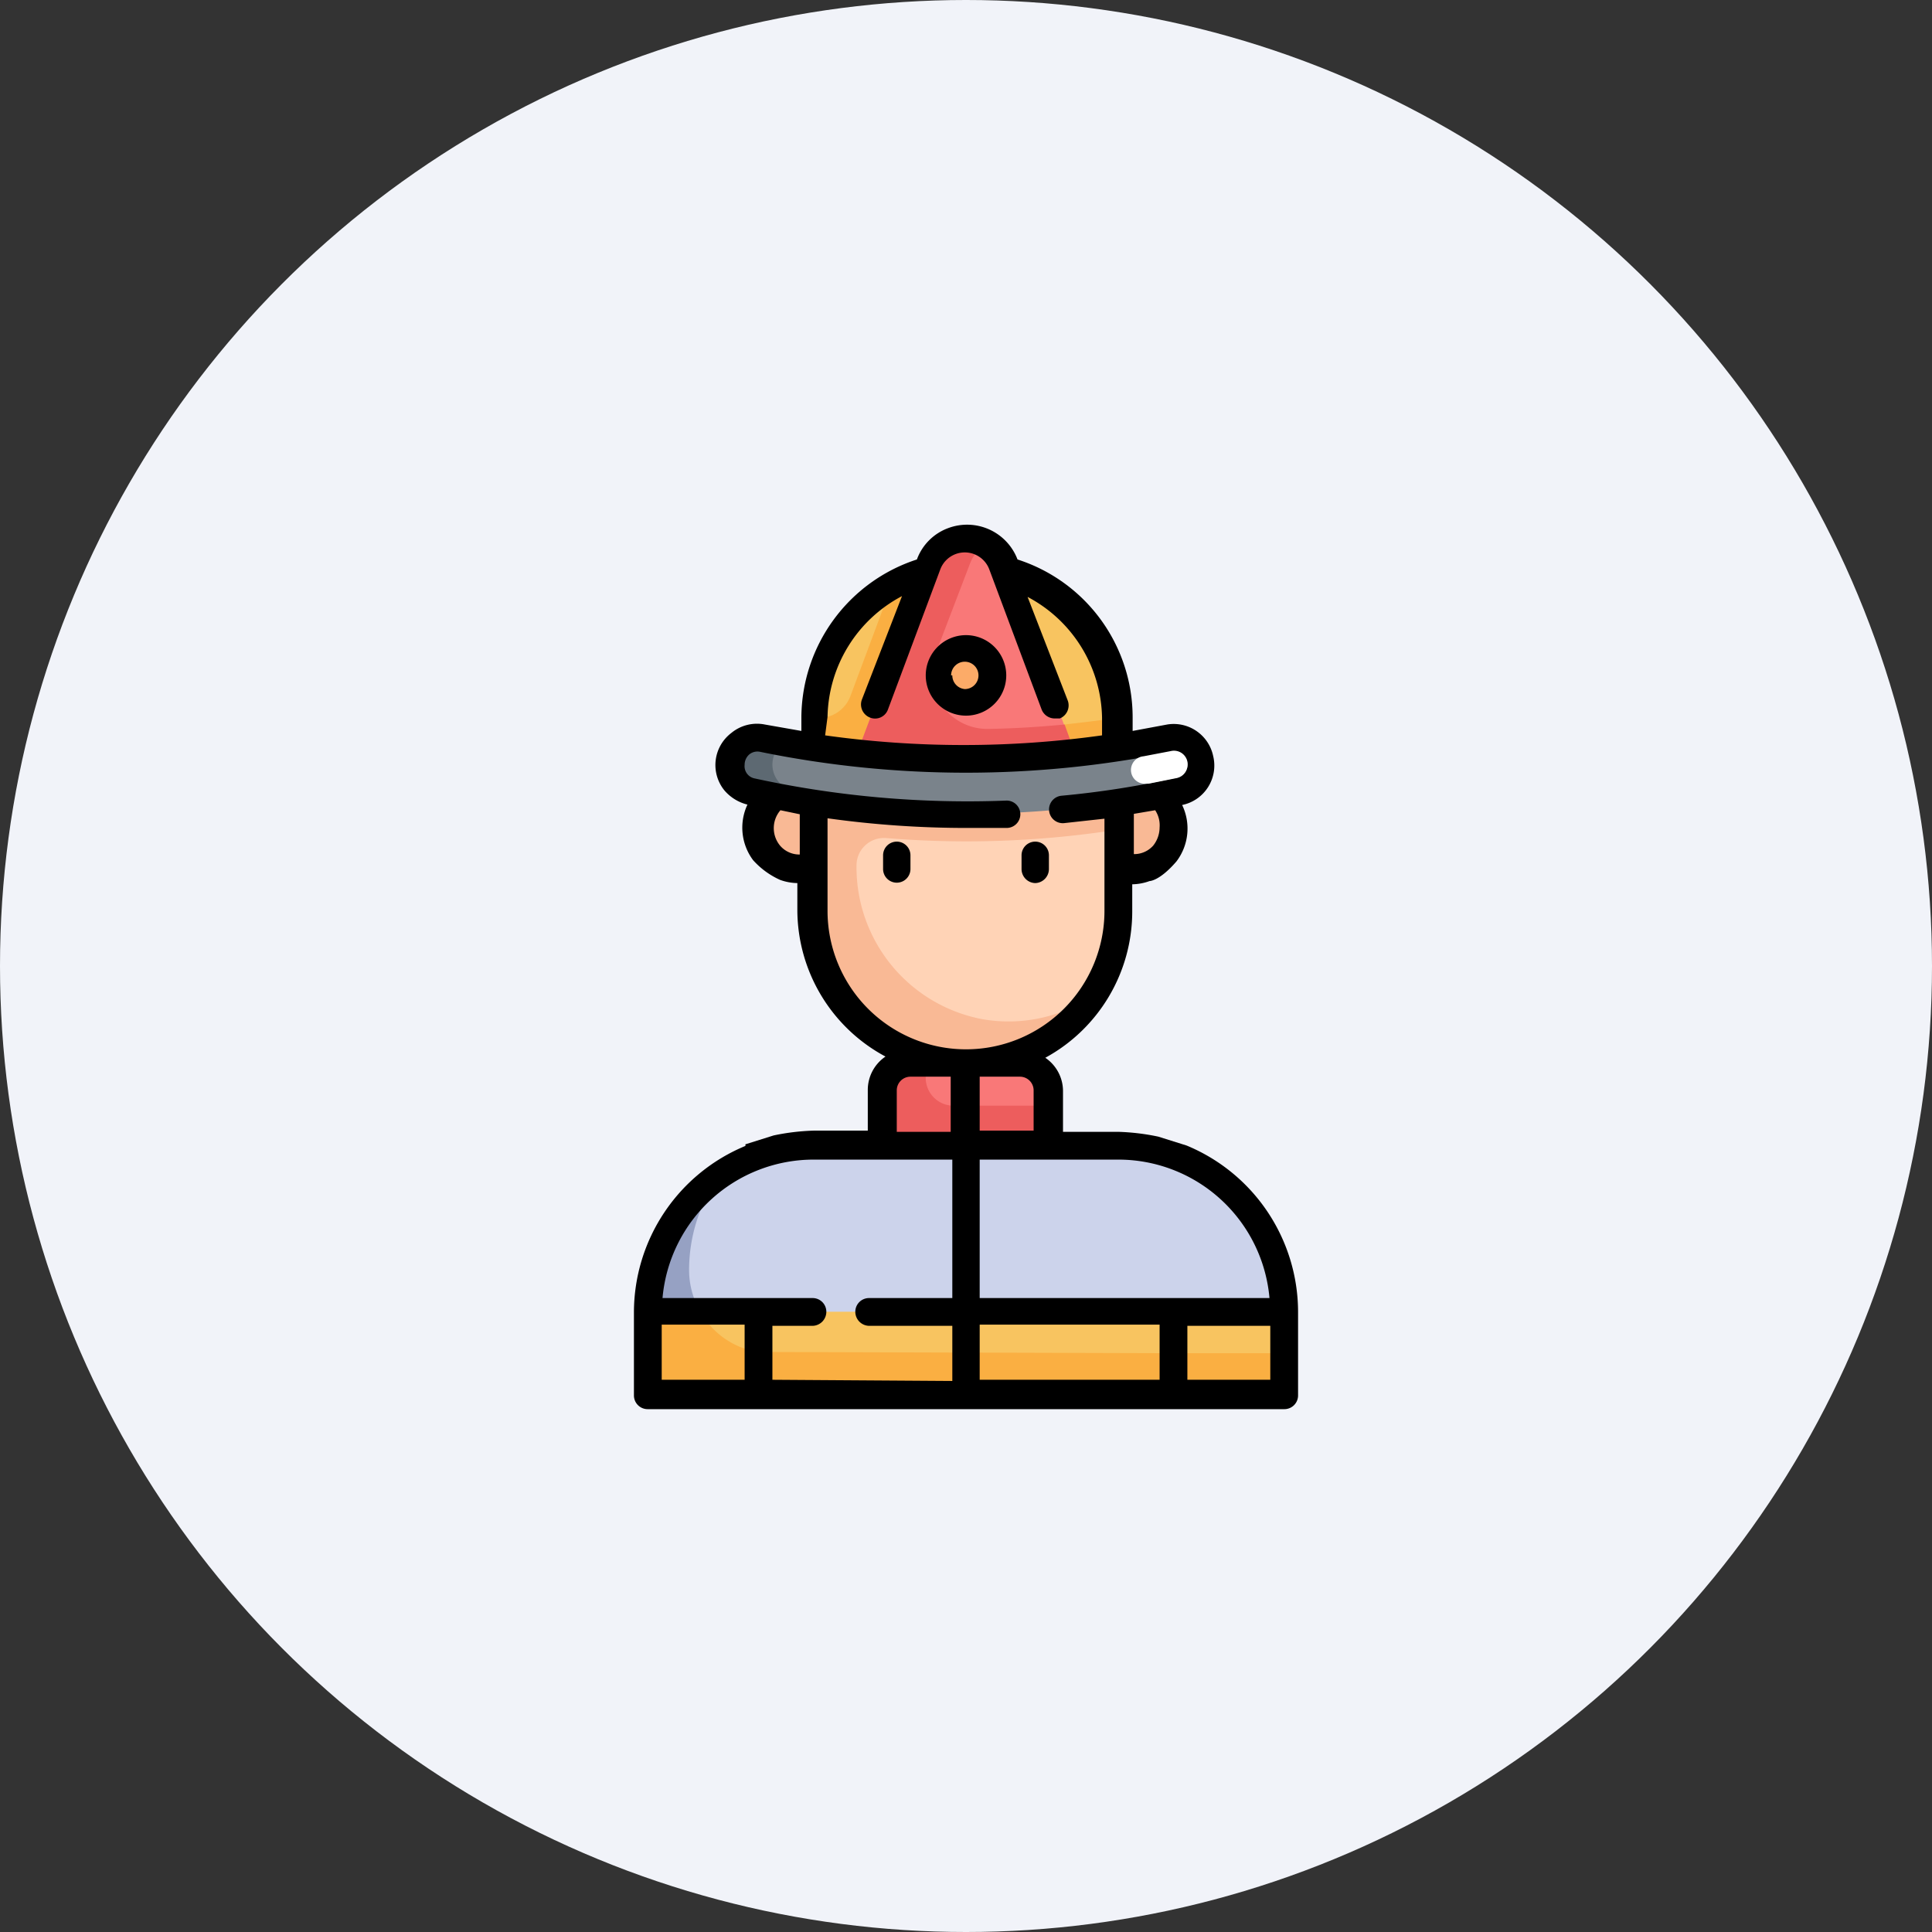 <svg xmlns="http://www.w3.org/2000/svg" viewBox="0 0 48 48"><rect x="0" y="0" width="48" height="48" fill="#333333" stroke="none"/><defs><style>.cls-1{fill:#f1f3f9;}.cls-2{fill:none;}.cls-3{fill:#ffd3b6;}.cls-4{fill:#f8c460;}.cls-5{fill:#faaf42;}.cls-6{fill:#f97878;}.cls-7{fill:#fcab68;}.cls-8{fill:#ed5d5d;}.cls-9{fill:#ccd3eb;}.cls-10{fill:#96a1c3;}.cls-11{fill:#f9b995;}.cls-12{fill:#7a838b;}.cls-13{fill:#5d6972;}.cls-14{fill:#fff;}</style></defs><g id="Layer_2" data-name="Layer 2"><g id="Layer_1-2" data-name="Layer 1"><circle class="cls-1" cx="24" cy="24" r="24"/><rect class="cls-2" x="12" y="12" width="24" height="24"/><g id="Layer_31" data-name="Layer 31"><path class="cls-3" d="M20.22,18.16h7.56v4.46a3.78,3.78,0,1,1-7.56,0V18.16Z"/><path class="cls-4" d="M24,14a3.78,3.78,0,0,1,3.78,3.78v1H20.22v-1A3.78,3.78,0,0,1,24,14Z"/><path class="cls-5" d="M26.45,18l-.67.05L24.26,14h0a3.81,3.81,0,0,0-2.07.45l-1.06,2.84a.84.84,0,0,1-.91.54h0v1h7.56v-1c-.45.07-.89.12-1.33.17Z"/><path class="cls-6" d="M26.75,18.84h-5.5L23.07,14a1,1,0,0,1,1.86,0Z"/><circle class="cls-7" cx="24" cy="16.78" r="0.69"/><path class="cls-6" d="M22.62,26.41h2.76a.68.68,0,0,1,.68.68v1.38H21.94V27.09A.68.68,0,0,1,22.62,26.41Z"/><path class="cls-8" d="M23,26.75v-.34h-.35a.68.68,0,0,0-.68.68v1.38h4.12v-1h-2.4A.69.69,0,0,1,23,26.75Z"/><path class="cls-9" d="M20.22,28.47h7.56a4.13,4.13,0,0,1,4.13,4.12v2.07H16.09V32.59A4.13,4.13,0,0,1,20.22,28.47Z"/><path class="cls-10" d="M19.19,33.62a2.07,2.07,0,0,1-2.07-2.06,4.05,4.05,0,0,1,.75-2.35,4.12,4.12,0,0,0-1.78,3.38v2.07H31.91v-1Z"/><path class="cls-4" d="M18.84,32.59H29.16v2.07H18.84Z"/><path class="cls-4" d="M16.09,32.59h2.75v2.07H16.09Z"/><path class="cls-4" d="M29.16,32.59h2.75v2.07H29.16Z"/><path class="cls-5" d="M29.16,33.62h2.75v1H29.16Z"/><path class="cls-5" d="M29.16,33.62v1H18.84V33.59a1.38,1.38,0,0,0,.35,0Z"/><path class="cls-5" d="M18.84,33.59v1.07H16.09V32.59H17.4A2,2,0,0,0,18.84,33.59Z"/><path class="cls-11" d="M19.87,19.53h.35v2.06h-.35a1,1,0,1,1,0-2.06Z"/><path class="cls-11" d="M28.13,21.59h-.35V19.53h.35a1,1,0,0,1,0,2.06Z"/><path class="cls-11" d="M27.78,20.61V19.24a24.62,24.62,0,0,1-6.53.14l-1-.14V22.5a3.85,3.85,0,0,0,3.63,3.9,3.76,3.76,0,0,0,3.29-1.67,3.77,3.77,0,0,1-2.77.59,3.84,3.84,0,0,1-3.12-3.82.68.68,0,0,1,.69-.68H22a24.31,24.31,0,0,0,5.78-.21Z"/><path class="cls-12" d="M29.32,19.65a25.11,25.11,0,0,1-10.64,0,.67.67,0,0,1,.14-1.33H19a25.16,25.16,0,0,0,10.08,0,.67.67,0,0,1,.79.53.57.57,0,0,1,0,.13A.67.67,0,0,1,29.32,19.65Z"/><path class="cls-8" d="M26.45,18c-.63.06-1.27.1-1.9.11a1.38,1.38,0,0,1-1.4-1.35,1.48,1.48,0,0,1,.09-.51L24.1,14a1,1,0,0,1,.42-.5,1,1,0,0,0-1.46.53l-1.51,4-.3.8h5.5Z"/><path class="cls-13" d="M19.72,19.65a.67.67,0,0,1-.22-1.22l-.55-.1a.67.67,0,0,0-.27,1.32,24.93,24.93,0,0,0,5.84.55A24.86,24.86,0,0,1,19.72,19.65Z"/><path d="M25,16.78a1,1,0,1,0-1,1A1,1,0,0,0,25,16.78Zm-1.37,0a.34.34,0,1,1,.34.34A.34.34,0,0,1,23.66,16.78Z"/><path d="M31.54,32.25h-7.2V28.81h3.44A3.77,3.77,0,0,1,31.54,32.25Zm-9.26-5.16a.34.34,0,0,1,.34-.34h1v1.37H22.28Zm2.06-.34h1a.34.34,0,0,1,.34.34v1H24.34Zm4.47-6.19a.73.73,0,0,1-.16.45l0,0a.63.63,0,0,1-.48.21v-1l.53-.09A.68.68,0,0,1,28.81,20.56Zm-8.25-2.75a3.46,3.46,0,0,1,1.85-3l-1,2.58a.35.35,0,0,0,.21.44.34.34,0,0,0,.44-.2l1.3-3.48a.65.65,0,0,1,1.22,0l1.3,3.48a.35.35,0,0,0,.32.22l.13,0a.35.35,0,0,0,.2-.44h0l-1-2.58a3.46,3.46,0,0,1,1.85,3v.44a24.77,24.77,0,0,1-6.88,0ZM18.5,19a.34.34,0,0,1,.12-.26.32.32,0,0,1,.27-.06,25.49,25.49,0,0,0,10.22,0,.32.32,0,0,1,.27.06.34.34,0,0,1,.05.47.29.29,0,0,1-.19.11,22.86,22.86,0,0,1-2.87.45.34.34,0,0,0,.07.68l1-.11v2.29a3.44,3.44,0,1,1-6.88,0v-2.3a24.9,24.9,0,0,0,3.45.24c.35,0,.69,0,1,0a.34.34,0,1,0,0-.68,24.83,24.83,0,0,1-6.26-.55A.31.31,0,0,1,18.5,19Zm1.37,1.23v1a.63.63,0,0,1-.48-.21l0,0a.68.68,0,0,1,0-.89Zm-1.35,8.24h0a4.48,4.48,0,0,0-2.77,4.13v2.07a.34.34,0,0,0,.34.34H31.91a.34.34,0,0,0,.34-.34V32.59a4.48,4.48,0,0,0-2.77-4.13h0l-.7-.22a5.58,5.58,0,0,0-1-.12H26.41v-1a1,1,0,0,0-.44-.84,4.14,4.14,0,0,0,2.16-3.63v-.68a1.31,1.31,0,0,0,.43-.08s.25,0,.67-.49A1.35,1.35,0,0,0,29.37,20h0a1,1,0,0,0,.77-1.22,1,1,0,0,0-.35-.57A1,1,0,0,0,29,18l-.86.16v-.34a4.12,4.12,0,0,0-2.86-3.92v0a1.34,1.34,0,0,0-1.72-.78,1.31,1.31,0,0,0-.78.78v0a4.15,4.15,0,0,0-2.87,3.92v.34L19,18a1,1,0,0,0-.83.21A1,1,0,0,0,18,19.64a1.1,1.1,0,0,0,.57.35h0a1.35,1.35,0,0,0,.14,1.38,2,2,0,0,0,.67.49,1.31,1.31,0,0,0,.43.08v.68A4.14,4.14,0,0,0,22,26.25a1,1,0,0,0-.44.84v1H20.22a5.58,5.58,0,0,0-1,.12l-.7.22m-2.08,4.48H18.5v1.37H16.44Zm2.75,1.37V32.94h1a.35.35,0,0,0,.34-.35.34.34,0,0,0-.34-.34H16.46a3.77,3.77,0,0,1,3.76-3.44h3.44v3.44H21.59a.34.34,0,0,0-.34.34.35.35,0,0,0,.34.35h2.07v1.37Zm5.15-1.37h4.47v1.37H24.34Zm7.22,1.37H29.5V32.94h2.06Z"/><path d="M22.28,20.91a.34.34,0,0,0-.34.34v.34a.34.34,0,1,0,.68,0v-.34A.34.34,0,0,0,22.28,20.91Z"/><path d="M25.72,21.94a.35.35,0,0,0,.34-.35v-.34a.34.34,0,0,0-.68,0v.34A.35.35,0,0,0,25.72,21.94Z"/><path class="cls-14" d="M28.47,19.47a.34.34,0,0,1-.06-.68l.68-.13a.34.34,0,0,1,.41.26.35.35,0,0,1-.26.41h0l-.7.14Z"/></g></g></g></svg>